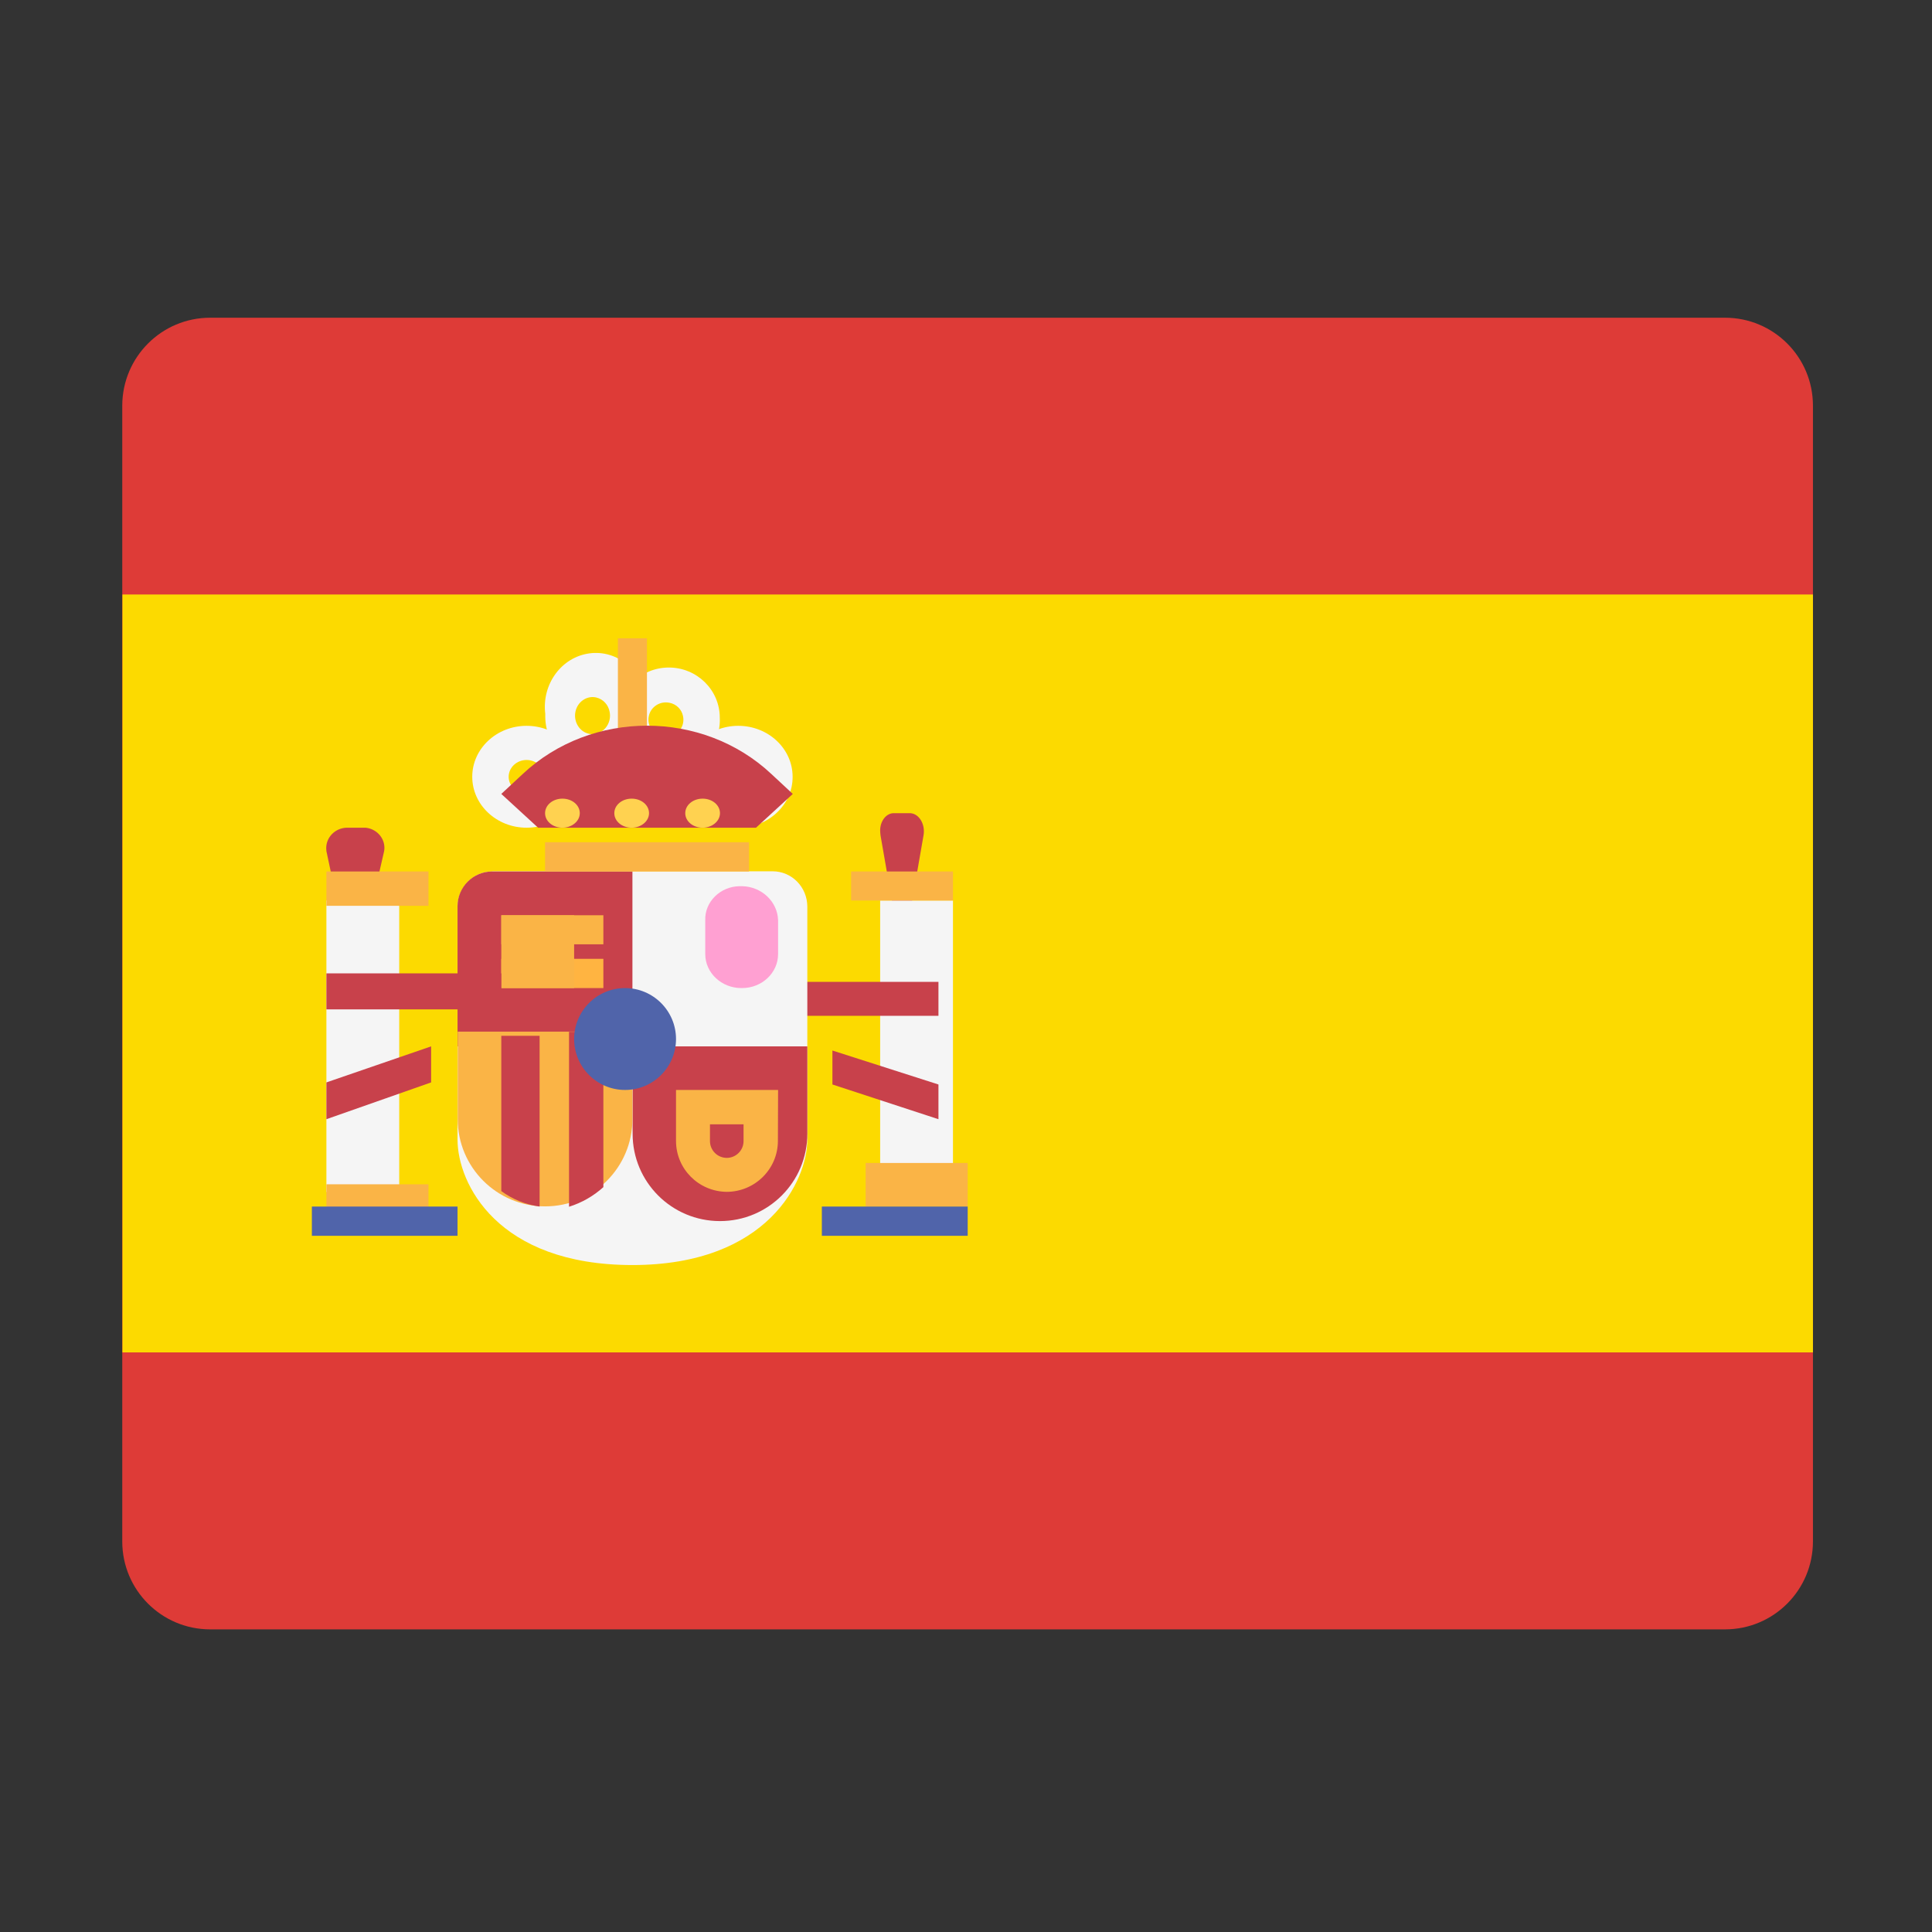 <?xml version="1.0" standalone="no"?><!DOCTYPE svg PUBLIC "-//W3C//DTD SVG 1.1//EN" "http://www.w3.org/Graphics/SVG/1.1/DTD/svg11.dtd"><svg class="icon" width="32px" height="32.00px" viewBox="0 0 1024 1024" version="1.1" xmlns="http://www.w3.org/2000/svg"><rect x="0" y="0" width="1024" height="1024" fill="#333333" stroke="none"/><path d="M111.4 168.4h802.9c25.7 0 46.6 20.8 46.6 46.6v602c0 25.7-20.8 46.6-46.6 46.6H111.4c-25.7 0-46.6-20.8-46.6-46.6V214.9c0.1-25.7 20.9-46.5 46.6-46.5z" fill="#DE3B37" /><path d="M64.9 315.1h896v401.7h-896z" fill="#FCDA00" /><path d="M478.1 508.2l11.4-65.5c0.9-5.2-1.7-10.4-5.8-11.5-0.6-0.2-1.2-0.2-1.7-0.2h-8c-4-0.2-7.4 3.8-7.5 9 0 0.9 0.1 1.9 0.2 2.8l11.4 65.4z" fill="#C8414B" /><path d="M466.5 477.3h38.6v154.5h-38.6z" fill="#F5F5F5" /><path d="M451.1 461.9h54v15.4h-54z" fill="#FAB446" /><path d="M405.4 520.4h92v18h-92v-18z m92 72.8l-56.2-18.4v-18l56.2 18v18.4z m-309.7-72.8l15.9-69.3c1-5.8-3.1-11.3-9.1-12.3-0.5-0.1-1-0.1-1.5-0.1h-9.3c-6.1 0.2-10.9 5.1-10.8 11 0 0.5 0.1 1 0.1 1.4l14.7 69.3z" fill="#C8414B" /><path d="M260.9 461.9c-10.1 0-18.4 8.4-18.4 18.8V604c0 23.2 21 66.5 92.7 66.5s92.7-44.7 92.7-66.5V480.6c0-10.4-8.2-18.8-18.4-18.8H260.9z" fill="#F5F5F5" /><path d="M335.2 554.6h-92.7v-74.3c0-10.1 8.2-18.4 18.4-18.4h74.3v92.7z m0 0h92.7v46.3c0 25.6-20.7 46.3-46.3 46.3s-46.3-20.7-46.3-46.3v-46.3z" fill="#C8414B" /><path d="M242.5 546.8h92.7v46.3c0 25.6-20.7 46.3-46.3 46.3-25.6 0-46.3-20.7-46.3-46.3v-46.3z" fill="#FAB446" /><path d="M319.8 629.2v-82.3h-18.2v92.7c6.7-2.1 12.9-5.6 18.2-10.4zM286 639.5V549h-20.3v82.3c6 4.4 13 7.2 20.3 8.2z" fill="#C8414B" /><path d="M265.7 508.2h54.1v15.5h-54.1z" fill="#FFB441" /><path d="M265.7 485.1h54.1v15.4h-54.1z" fill="#FAB446" /><path d="M265.7 485.1h38.6v38.6h-38.6z" fill="#FAB446" /><path d="M173 477.3h38.6v154.5H173z" fill="#F5F5F5" /><path d="M173 627.7h54.1v19.5H173v-19.5z m0-165.8h54.1v18.2H173v-18.2z" fill="#FAB446" /><path d="M165.3 639.5h77.2V655h-77.2z" fill="#5064AA" /><path d="M458.8 616.4h54.1v23.1h-54.1z" fill="#FAB446" /><path d="M435.6 639.5h77.3V655h-77.3z" fill="#5064AA" /><path d="M288.9 446.4H397v15.5H288.9z" fill="#FAB446" /><path d="M327.5 384.6h15.4v54.1h-15.4z" fill="#FFB441" /><path d="M316.1 407.8c-14.7 0.3-26.8-12.1-27.1-27.7v-1.8c-1.9-15.7 8.6-30 23.4-32 14.8-2 28.3 9.2 30.2 24.9 0.3 2.4 0.3 4.8 0 7.2 0.7 15.6-10.6 28.8-25.3 29.5-0.3-0.1-0.8-0.1-1.2-0.1z m0-38.1c-5-1.2-10 2.2-11.1 7.5-1.1 5.3 2.1 10.6 7.1 11.7 1.3 0.3 2.6 0.3 3.9 0 5-1.2 8.2-6.4 7.1-11.7-0.7-3.7-3.4-6.6-7-7.5z" fill="#F5F5F5" /><path d="M354.9 407.8c-14.7 0.5-27-10.9-27.4-25.3v-2.1c0-14.7 12.1-26.6 27-26.6s27 11.9 27 26.6c0.7 14.5-10.6 26.7-25.3 27.4h-1.3z m0-35.3c-5-1.1-10 2.1-11 7-1.1 4.9 2.1 9.8 7.1 10.9 1.3 0.3 2.6 0.3 3.9 0 5-1.1 8.2-5.9 7.1-10.9-0.7-3.5-3.5-6.3-7.1-7z" fill="#F5F5F5" /><path d="M391.3 438.7c-15.9 0-28.8-12.1-28.8-27s12.9-27 28.8-27 28.8 12.1 28.8 27c0.1 14.9-12.9 27-28.8 27z m0-35.9c-5.2 0-9.5 4-9.5 8.9s4.2 8.9 9.5 8.9c5.2 0 9.5-4 9.5-8.9s-4.3-8.9-9.5-8.9z m-112.2 35.9c-15.9 0-28.8-12.1-28.8-27s12.9-27 28.8-27 28.8 12.1 28.8 27-12.9 27-28.8 27z m0-35.9c-5.2 0-9.5 4-9.5 8.9s4.2 8.9 9.5 8.9c5.2 0 9.5-4 9.5-8.9s-4.3-8.9-9.5-8.9z" fill="#F5F5F5" /><path d="M394.1 595.9v8.9c0 4.9-4 8.9-8.9 8.9s-8.9-4-8.9-8.9v-8.9h17.8m18.3-18.2h-54.1v27c0 14.8 11.9 26.8 26.8 27 15 0 27.2-12.1 27.2-27l0.1-27z" fill="#FAB446" /><path d="M392.9 523.7c-10.5 0-19.1-8.1-19.1-18v-18c-0.3-9.7 7.9-17.8 18.1-18h1.4c10.4 0.2 18.8 8.2 19.1 18v18c0 9.9-8.5 18-19.1 18h-0.4z" fill="#FFA0D2" /><path d="M304.3 550.7c0 14.9 12.1 27 27 27s27-12.1 27-27-12.1-27-27-27-27 12.1-27 27z" fill="#5064AA" /><path d="M327.5 338.3h15.4v54.1h-15.4z" fill="#FAB446" /><path d="M285.2 438.7l-19.5-17.9 11.4-10.6c36.4-34.1 95.3-34.1 131.7 0l11.4 10.6-19.5 17.9H285.2z" fill="#C8414B" /><path d="M325.6 431c0 4.3 4.1 7.7 9.2 7.7s9.2-3.5 9.2-7.7c0-4.3-4.1-7.7-9.2-7.7s-9.2 3.4-9.2 7.7z m-36.7 0c0 4.3 4.1 7.7 9.2 7.7s9.2-3.5 9.2-7.7c0-4.3-4.1-7.7-9.2-7.7s-9.2 3.4-9.2 7.7z m74.3 0c0 4.3 4.1 7.7 9.2 7.7s9.2-3.5 9.2-7.7c0-4.3-4.1-7.7-9.2-7.7s-9.2 3.4-9.2 7.7z" fill="#FFD250" /><path d="M173 515.9h92.7V535H173v-19.1z m0 77.3l55.5-19.5v-19.1L173 573.7v19.5z" fill="#C8414B" /></svg>